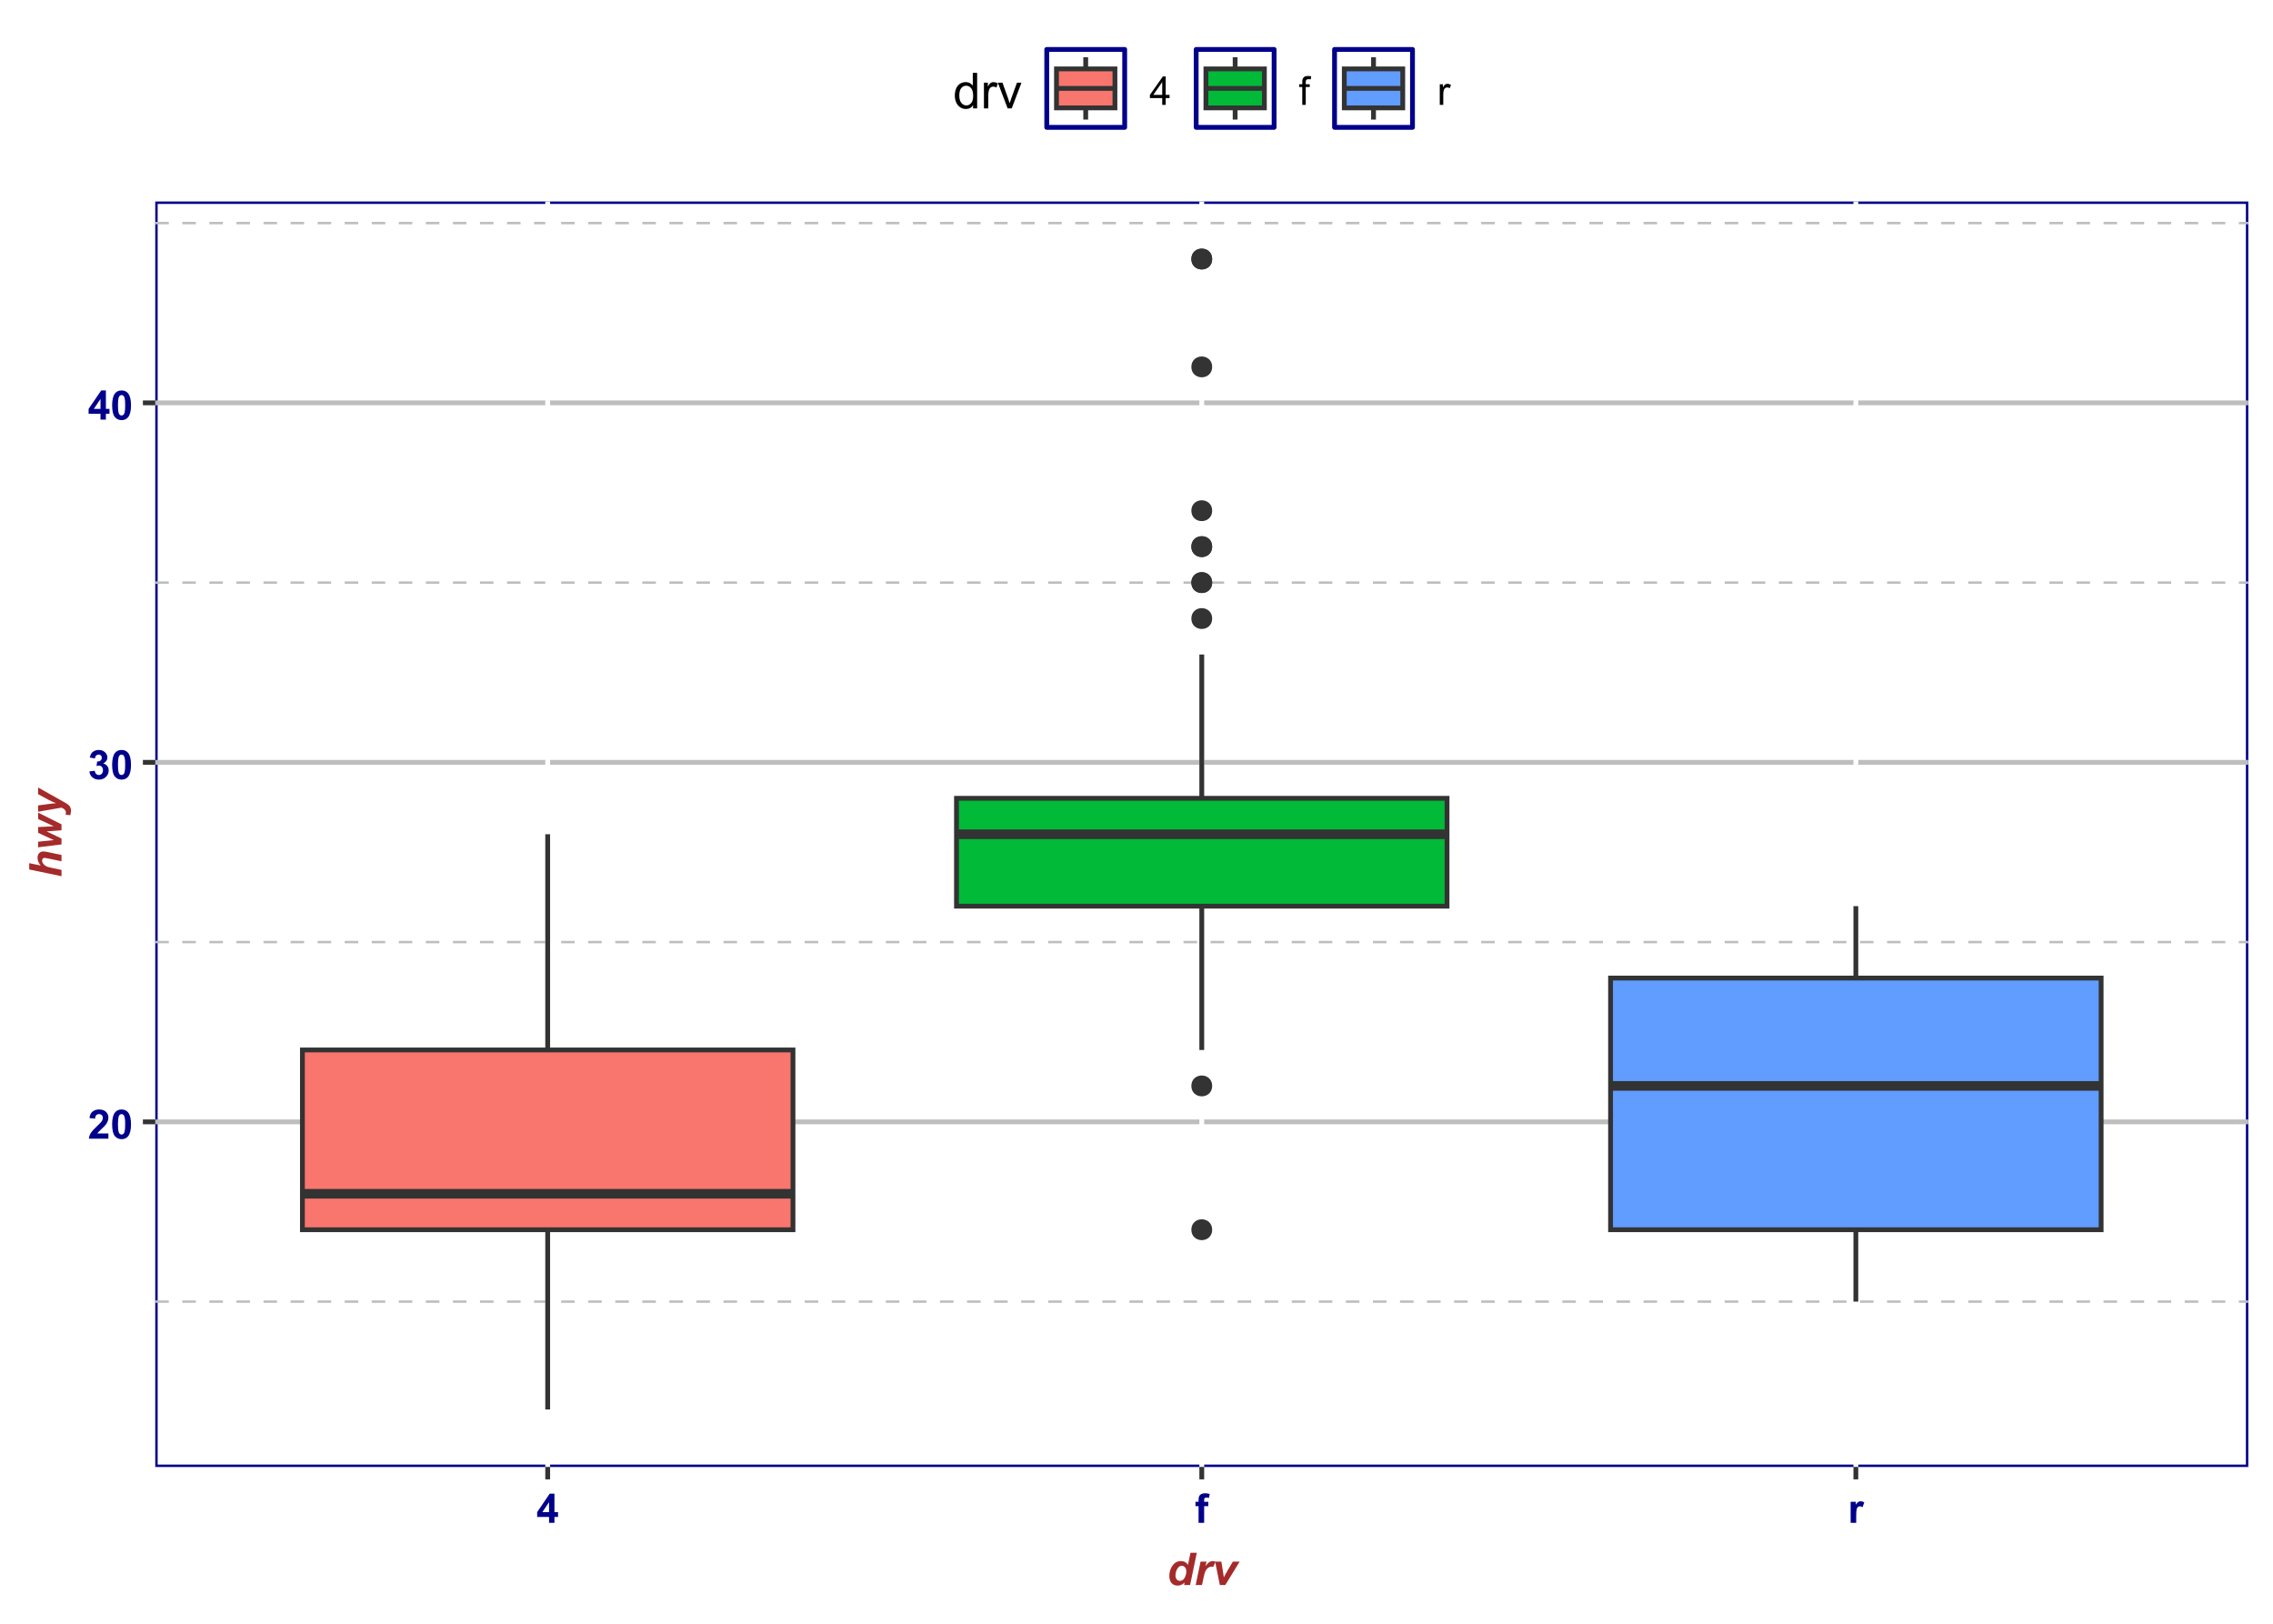 <?xml version="1.0" encoding="UTF-8"?>
<svg xmlns="http://www.w3.org/2000/svg" xmlns:xlink="http://www.w3.org/1999/xlink" width="504" height="360" viewBox="0 0 504 360">
<defs>
<g>
<g id="glyph-0-0">
<path d="M 4.555 -1.148 L 4.555 0 L 0.223 0 C 0.27 -0.434 0.41 -0.844 0.645 -1.234 C 0.879 -1.621 1.344 -2.137 2.035 -2.777 C 2.59 -3.297 2.934 -3.648 3.059 -3.832 C 3.227 -4.086 3.312 -4.34 3.312 -4.586 C 3.312 -4.863 3.238 -5.074 3.09 -5.223 C 2.945 -5.371 2.738 -5.445 2.477 -5.445 C 2.219 -5.445 2.016 -5.367 1.863 -5.211 C 1.711 -5.055 1.621 -4.797 1.602 -4.438 L 0.367 -4.562 C 0.441 -5.242 0.672 -5.73 1.059 -6.023 C 1.445 -6.32 1.93 -6.469 2.508 -6.469 C 3.145 -6.469 3.645 -6.297 4.008 -5.953 C 4.371 -5.613 4.555 -5.188 4.555 -4.676 C 4.555 -4.387 4.5 -4.109 4.398 -3.848 C 4.293 -3.586 4.129 -3.309 3.902 -3.023 C 3.754 -2.832 3.484 -2.559 3.094 -2.203 C 2.703 -1.844 2.457 -1.605 2.352 -1.488 C 2.25 -1.371 2.164 -1.258 2.102 -1.148 Z M 4.555 -1.148 "/>
</g>
<g id="glyph-0-1">
<path d="M 2.469 -6.469 C 3.094 -6.469 3.582 -6.246 3.934 -5.801 C 4.352 -5.273 4.562 -4.398 4.562 -3.176 C 4.562 -1.957 4.352 -1.082 3.93 -0.551 C 3.578 -0.109 3.094 0.109 2.469 0.109 C 1.844 0.109 1.336 -0.133 0.953 -0.613 C 0.57 -1.094 0.379 -1.953 0.379 -3.191 C 0.379 -4.402 0.59 -5.277 1.012 -5.809 C 1.359 -6.25 1.844 -6.469 2.469 -6.469 M 2.469 -5.445 C 2.32 -5.445 2.188 -5.398 2.07 -5.301 C 1.953 -5.207 1.863 -5.035 1.797 -4.789 C 1.711 -4.469 1.672 -3.934 1.672 -3.176 C 1.672 -2.422 1.707 -1.902 1.785 -1.621 C 1.859 -1.336 1.957 -1.148 2.07 -1.055 C 2.188 -0.961 2.32 -0.914 2.469 -0.914 C 2.617 -0.914 2.754 -0.961 2.871 -1.059 C 2.988 -1.152 3.078 -1.324 3.141 -1.57 C 3.227 -1.887 3.27 -2.422 3.27 -3.176 C 3.27 -3.934 3.23 -4.453 3.156 -4.734 C 3.078 -5.02 2.984 -5.207 2.867 -5.301 C 2.75 -5.398 2.617 -5.445 2.469 -5.445 Z M 2.469 -5.445 "/>
</g>
<g id="glyph-0-2">
<path d="M 0.34 -1.711 L 1.535 -1.855 C 1.57 -1.551 1.676 -1.316 1.84 -1.156 C 2.008 -0.996 2.211 -0.914 2.449 -0.914 C 2.703 -0.914 2.918 -1.012 3.09 -1.203 C 3.266 -1.398 3.352 -1.656 3.352 -1.984 C 3.352 -2.297 3.27 -2.543 3.102 -2.727 C 2.938 -2.906 2.73 -2.996 2.492 -2.996 C 2.332 -2.996 2.145 -2.965 1.926 -2.906 L 2.062 -3.91 C 2.395 -3.902 2.648 -3.977 2.824 -4.129 C 3 -4.281 3.09 -4.488 3.09 -4.742 C 3.09 -4.957 3.023 -5.133 2.895 -5.262 C 2.766 -5.391 2.594 -5.453 2.383 -5.453 C 2.172 -5.453 1.992 -5.379 1.84 -5.234 C 1.691 -5.086 1.602 -4.875 1.57 -4.594 L 0.43 -4.785 C 0.508 -5.176 0.629 -5.488 0.789 -5.719 C 0.949 -5.953 1.172 -6.137 1.457 -6.27 C 1.742 -6.402 2.062 -6.469 2.418 -6.469 C 3.023 -6.469 3.508 -6.273 3.875 -5.891 C 4.176 -5.57 4.328 -5.215 4.328 -4.816 C 4.328 -4.25 4.02 -3.801 3.402 -3.461 C 3.77 -3.383 4.066 -3.207 4.285 -2.93 C 4.508 -2.656 4.617 -2.324 4.617 -1.934 C 4.617 -1.367 4.414 -0.887 4 -0.488 C 3.586 -0.09 3.07 0.109 2.457 0.109 C 1.875 0.109 1.391 -0.059 1.008 -0.395 C 0.621 -0.73 0.398 -1.168 0.34 -1.711 Z M 0.34 -1.711 "/>
</g>
<g id="glyph-0-3">
<path d="M 2.805 0 L 2.805 -1.297 L 0.168 -1.297 L 0.168 -2.379 L 2.961 -6.469 L 4 -6.469 L 4 -2.383 L 4.797 -2.383 L 4.797 -1.297 L 4 -1.297 L 4 0 L 2.805 0 M 2.805 -2.383 L 2.805 -4.582 L 1.324 -2.383 Z M 2.805 -2.383 "/>
</g>
<g id="glyph-0-4">
<path d="M 0.105 -4.668 L 0.789 -4.668 L 0.789 -5.02 C 0.789 -5.41 0.832 -5.703 0.918 -5.898 C 1 -6.09 1.152 -6.25 1.379 -6.371 C 1.602 -6.492 1.887 -6.551 2.227 -6.551 C 2.578 -6.551 2.922 -6.5 3.262 -6.395 L 3.094 -5.531 C 2.898 -5.578 2.707 -5.602 2.527 -5.602 C 2.348 -5.602 2.219 -5.562 2.141 -5.477 C 2.066 -5.395 2.027 -5.234 2.027 -4.996 L 2.027 -4.668 L 2.949 -4.668 L 2.949 -3.695 L 2.027 -3.695 L 2.027 0 L 0.789 0 L 0.789 -3.695 L 0.105 -3.695 Z M 0.105 -4.668 "/>
</g>
<g id="glyph-0-5">
<path d="M 1.828 0 L 0.594 0 L 0.594 -4.668 L 1.742 -4.668 L 1.742 -4.004 C 1.938 -4.316 2.113 -4.523 2.27 -4.625 C 2.426 -4.723 2.605 -4.773 2.805 -4.773 C 3.086 -4.773 3.355 -4.695 3.617 -4.539 L 3.234 -3.461 C 3.027 -3.598 2.832 -3.664 2.656 -3.664 C 2.48 -3.664 2.336 -3.617 2.215 -3.523 C 2.094 -3.426 2 -3.254 1.93 -3.008 C 1.863 -2.758 1.828 -2.234 1.828 -1.441 Z M 1.828 0 "/>
</g>
<g id="glyph-1-0">
<path d="M 5.191 0 L 3.863 0 L 3.98 -0.562 C 3.727 -0.316 3.477 -0.141 3.23 -0.035 C 2.984 0.07 2.707 0.121 2.398 0.121 C 1.859 0.121 1.426 -0.062 1.09 -0.426 C 0.758 -0.793 0.59 -1.336 0.59 -2.051 C 0.59 -2.883 0.824 -3.633 1.293 -4.301 C 1.762 -4.973 2.383 -5.309 3.156 -5.309 C 3.852 -5.309 4.375 -5.031 4.723 -4.477 L 5.281 -7.156 L 6.684 -7.156 L 5.191 0 M 1.953 -2.109 C 1.953 -1.738 2.047 -1.449 2.234 -1.242 C 2.422 -1.031 2.652 -0.93 2.926 -0.93 C 3.18 -0.93 3.414 -1.016 3.637 -1.188 C 3.855 -1.363 4.031 -1.629 4.164 -1.988 C 4.293 -2.344 4.359 -2.688 4.359 -3.016 C 4.359 -3.391 4.258 -3.695 4.059 -3.926 C 3.855 -4.156 3.625 -4.273 3.359 -4.273 C 2.949 -4.273 2.613 -4.043 2.348 -3.59 C 2.086 -3.133 1.953 -2.641 1.953 -2.109 Z M 1.953 -2.109 "/>
</g>
<g id="glyph-1-1">
<path d="M 1.406 -5.188 L 2.715 -5.188 L 2.504 -4.18 C 2.992 -4.93 3.523 -5.309 4.094 -5.309 C 4.293 -5.309 4.512 -5.258 4.742 -5.156 L 4.203 -4.008 C 4.078 -4.055 3.941 -4.078 3.797 -4.078 C 3.559 -4.078 3.312 -3.984 3.062 -3.805 C 2.816 -3.621 2.621 -3.379 2.48 -3.074 C 2.34 -2.77 2.203 -2.285 2.066 -1.625 L 1.723 0 L 0.32 0 Z M 1.406 -5.188 "/>
</g>
<g id="glyph-1-2">
<path d="M 2.992 0 L 1.789 0 L 0.746 -5.188 L 2.125 -5.188 L 2.492 -2.926 C 2.59 -2.312 2.652 -1.906 2.672 -1.703 C 2.695 -1.758 2.809 -1.969 3.012 -2.336 C 3.211 -2.703 3.332 -2.922 3.379 -3 L 4.668 -5.188 L 6.18 -5.188 Z M 2.992 0 "/>
</g>
<g id="glyph-2-0">
<path d="M 0 -1.82 L 0 -0.422 L -7.156 -1.918 L -7.156 -3.32 L -4.609 -2.785 C -4.855 -3.098 -5.035 -3.395 -5.145 -3.668 C -5.254 -3.941 -5.309 -4.234 -5.309 -4.547 C -5.309 -4.965 -5.188 -5.297 -4.945 -5.543 C -4.707 -5.785 -4.391 -5.906 -4 -5.906 C -3.789 -5.906 -3.469 -5.863 -3.031 -5.773 L 0 -5.137 L 0 -3.734 L -3.09 -4.383 C -3.426 -4.453 -3.641 -4.488 -3.734 -4.488 C -3.906 -4.488 -4.047 -4.434 -4.148 -4.328 C -4.254 -4.219 -4.305 -4.07 -4.305 -3.887 C -4.305 -3.652 -4.227 -3.43 -4.062 -3.215 C -3.848 -2.934 -3.586 -2.719 -3.273 -2.574 C -3.098 -2.492 -2.695 -2.383 -2.055 -2.25 Z M 0 -1.82 "/>
</g>
<g id="glyph-2-1">
<path d="M 0 -5.82 L 0 -4.5 L -3.301 -4.25 L 0 -2.664 L 0 -1.367 L -5.188 -0.719 L -5.188 -1.965 L -1.707 -2.324 L -5.188 -3.941 L -5.188 -5.215 L -1.707 -5.391 L -5.188 -6.996 L -5.184 -8.402 Z M 0 -5.82 "/>
</g>
<g id="glyph-2-2">
<path d="M -5.188 -0.836 L -5.188 -2.23 L -2.602 -2.582 C -1.938 -2.672 -1.473 -2.719 -1.207 -2.73 C -1.738 -2.91 -2.297 -3.164 -2.887 -3.48 L -5.188 -4.723 L -5.188 -6.207 L 0.508 -3.004 C 0.98 -2.738 1.309 -2.531 1.5 -2.379 C 1.688 -2.23 1.836 -2.047 1.945 -1.832 C 2.051 -1.621 2.105 -1.363 2.105 -1.062 C 2.105 -0.77 2.051 -0.434 1.949 -0.062 L 0.902 -0.184 C 0.953 -0.355 0.977 -0.52 0.977 -0.68 C 0.977 -1.109 0.652 -1.461 0 -1.738 Z M -5.188 -0.836 "/>
</g>
<g id="glyph-3-0">
<path d="M 4.426 0 L 4.426 -0.719 C 4.062 -0.152 3.531 0.129 2.832 0.129 C 2.375 0.129 1.957 0.004 1.578 -0.246 C 1.195 -0.496 0.898 -0.848 0.691 -1.297 C 0.48 -1.746 0.375 -2.262 0.375 -2.848 C 0.375 -3.414 0.473 -3.934 0.66 -4.395 C 0.852 -4.859 1.137 -5.215 1.516 -5.461 C 1.895 -5.711 2.32 -5.832 2.789 -5.832 C 3.133 -5.832 3.438 -5.762 3.707 -5.617 C 3.977 -5.469 4.191 -5.281 4.359 -5.047 L 4.359 -7.875 L 5.324 -7.875 L 5.324 0 L 4.426 0 M 1.371 -2.848 C 1.371 -2.117 1.523 -1.57 1.832 -1.207 C 2.141 -0.848 2.504 -0.664 2.922 -0.664 C 3.344 -0.664 3.703 -0.84 4 -1.184 C 4.293 -1.531 4.441 -2.059 4.441 -2.766 C 4.441 -3.547 4.293 -4.121 3.992 -4.484 C 3.691 -4.852 3.32 -5.031 2.879 -5.031 C 2.449 -5.031 2.09 -4.855 1.801 -4.508 C 1.516 -4.156 1.371 -3.602 1.371 -2.848 Z M 1.371 -2.848 "/>
</g>
<g id="glyph-3-1">
<path d="M 0.715 0 L 0.715 -5.703 L 1.586 -5.703 L 1.586 -4.84 C 1.805 -5.242 2.012 -5.512 2.199 -5.641 C 2.387 -5.77 2.594 -5.832 2.82 -5.832 C 3.145 -5.832 3.477 -5.73 3.812 -5.523 L 3.48 -4.625 C 3.242 -4.766 3.008 -4.832 2.773 -4.836 C 2.559 -4.832 2.371 -4.77 2.203 -4.645 C 2.035 -4.516 1.914 -4.34 1.844 -4.113 C 1.734 -3.77 1.68 -3.395 1.68 -2.984 L 1.68 0 Z M 0.715 0 "/>
</g>
<g id="glyph-3-2">
<path d="M 2.309 0 L 0.141 -5.703 L 1.16 -5.703 L 2.383 -2.289 C 2.516 -1.918 2.641 -1.535 2.75 -1.141 C 2.836 -1.438 2.957 -1.801 3.109 -2.223 L 4.379 -5.703 L 5.371 -5.703 L 3.211 0 Z M 2.309 0 "/>
</g>
<g id="glyph-4-0">
<path d="M 2.844 0 L 2.844 -1.508 L 0.113 -1.508 L 0.113 -2.219 L 2.988 -6.301 L 3.617 -6.301 L 3.617 -2.219 L 4.469 -2.219 L 4.469 -1.508 L 3.617 -1.508 L 3.617 0 L 2.844 0 M 2.844 -2.219 L 2.844 -5.059 L 0.871 -2.219 Z M 2.844 -2.219 "/>
</g>
<g id="glyph-4-1">
<path d="M 0.766 0 L 0.766 -3.961 L 0.082 -3.961 L 0.082 -4.562 L 0.766 -4.562 L 0.766 -5.047 C 0.766 -5.355 0.793 -5.582 0.848 -5.73 C 0.922 -5.934 1.051 -6.094 1.238 -6.219 C 1.426 -6.344 1.691 -6.406 2.027 -6.406 C 2.246 -6.406 2.488 -6.383 2.75 -6.328 L 2.633 -5.656 C 2.473 -5.684 2.32 -5.699 2.18 -5.699 C 1.945 -5.699 1.777 -5.648 1.68 -5.547 C 1.582 -5.445 1.535 -5.258 1.535 -4.984 L 1.535 -4.562 L 2.422 -4.562 L 2.422 -3.961 L 1.535 -3.961 L 1.535 0 Z M 0.766 0 "/>
</g>
<g id="glyph-4-2">
<path d="M 0.57 0 L 0.57 -4.562 L 1.266 -4.562 L 1.266 -3.871 C 1.445 -4.195 1.609 -4.41 1.758 -4.512 C 1.91 -4.613 2.074 -4.668 2.258 -4.668 C 2.516 -4.668 2.781 -4.582 3.051 -4.418 L 2.785 -3.699 C 2.594 -3.812 2.406 -3.867 2.219 -3.867 C 2.047 -3.867 1.895 -3.816 1.762 -3.715 C 1.629 -3.613 1.531 -3.473 1.473 -3.293 C 1.387 -3.016 1.344 -2.715 1.344 -2.391 L 1.344 0 Z M 0.57 0 "/>
</g>
</g>
<clipPath id="clip-0">
<path clip-rule="nonzero" d="M 34.426 44.676 L 498.523 44.676 L 498.523 325.25 L 34.426 325.25 Z M 34.426 44.676 "/>
</clipPath>
<clipPath id="clip-1">
<path clip-rule="nonzero" d="M 34.426 288 L 498.523 288 L 498.523 289 L 34.426 289 Z M 34.426 288 "/>
</clipPath>
<clipPath id="clip-2">
<path clip-rule="nonzero" d="M 34.426 208 L 498.523 208 L 498.523 210 L 34.426 210 Z M 34.426 208 "/>
</clipPath>
<clipPath id="clip-3">
<path clip-rule="nonzero" d="M 34.426 128 L 498.523 128 L 498.523 130 L 34.426 130 Z M 34.426 128 "/>
</clipPath>
<clipPath id="clip-4">
<path clip-rule="nonzero" d="M 34.426 49 L 498.523 49 L 498.523 50 L 34.426 50 Z M 34.426 49 "/>
</clipPath>
<clipPath id="clip-5">
<path clip-rule="nonzero" d="M 34.426 248 L 498.523 248 L 498.523 250 L 34.426 250 Z M 34.426 248 "/>
</clipPath>
<clipPath id="clip-6">
<path clip-rule="nonzero" d="M 34.426 168 L 498.523 168 L 498.523 170 L 34.426 170 Z M 34.426 168 "/>
</clipPath>
<clipPath id="clip-7">
<path clip-rule="nonzero" d="M 34.426 88 L 498.523 88 L 498.523 90 L 34.426 90 Z M 34.426 88 "/>
</clipPath>
<clipPath id="clip-8">
<path clip-rule="nonzero" d="M 120 44.676 L 122 44.676 L 122 325.25 L 120 325.25 Z M 120 44.676 "/>
</clipPath>
<clipPath id="clip-9">
<path clip-rule="nonzero" d="M 265 44.676 L 268 44.676 L 268 325.25 L 265 325.25 Z M 265 44.676 "/>
</clipPath>
<clipPath id="clip-10">
<path clip-rule="nonzero" d="M 410 44.676 L 413 44.676 L 413 325.25 L 410 325.25 Z M 410 44.676 "/>
</clipPath>
</defs>
<rect x="-50.4" y="-36" width="604.8" height="432" fill="rgb(100%, 100%, 100%)" fill-opacity="1"/>
<rect x="-50.4" y="-36" width="604.8" height="432" fill="rgb(100%, 100%, 100%)" fill-opacity="1"/>
<path fill="none" stroke-width="1.067" stroke-linecap="round" stroke-linejoin="round" stroke="rgb(100%, 100%, 100%)" stroke-opacity="1" stroke-miterlimit="10" d="M 0 360 L 504 360 L 504 0 L 0 0 Z M 0 360 "/>
<g clip-path="url(#clip-0)">
<path fill-rule="nonzero" fill="rgb(100%, 100%, 100%)" fill-opacity="1" stroke-width="1.067" stroke-linecap="round" stroke-linejoin="round" stroke="rgb(0%, 0%, 54.51%)" stroke-opacity="1" stroke-miterlimit="10" d="M 34.426 325.25 L 498.523 325.25 L 498.523 44.676 L 34.426 44.676 Z M 34.426 325.25 "/>
</g>
<g clip-path="url(#clip-1)">
<path fill="none" stroke-width="0.533" stroke-linecap="butt" stroke-linejoin="round" stroke="rgb(74.51%, 74.51%, 74.51%)" stroke-opacity="1" stroke-dasharray="3 3" stroke-miterlimit="10" d="M 34.426 288.586 L 498.52 288.586 "/>
</g>
<g clip-path="url(#clip-2)">
<path fill="none" stroke-width="0.533" stroke-linecap="butt" stroke-linejoin="round" stroke="rgb(74.51%, 74.51%, 74.51%)" stroke-opacity="1" stroke-dasharray="3 3" stroke-miterlimit="10" d="M 34.426 208.875 L 498.52 208.875 "/>
</g>
<g clip-path="url(#clip-3)">
<path fill="none" stroke-width="0.533" stroke-linecap="butt" stroke-linejoin="round" stroke="rgb(74.51%, 74.51%, 74.51%)" stroke-opacity="1" stroke-dasharray="3 3" stroke-miterlimit="10" d="M 34.426 129.168 L 498.52 129.168 "/>
</g>
<g clip-path="url(#clip-4)">
<path fill="none" stroke-width="0.533" stroke-linecap="butt" stroke-linejoin="round" stroke="rgb(74.51%, 74.51%, 74.51%)" stroke-opacity="1" stroke-dasharray="3 3" stroke-miterlimit="10" d="M 34.426 49.461 L 498.52 49.461 "/>
</g>
<g clip-path="url(#clip-5)">
<path fill="none" stroke-width="1.067" stroke-linecap="butt" stroke-linejoin="round" stroke="rgb(74.51%, 74.51%, 74.51%)" stroke-opacity="1" stroke-miterlimit="10" d="M 34.426 248.73 L 498.52 248.73 "/>
</g>
<g clip-path="url(#clip-6)">
<path fill="none" stroke-width="1.067" stroke-linecap="butt" stroke-linejoin="round" stroke="rgb(74.51%, 74.51%, 74.51%)" stroke-opacity="1" stroke-miterlimit="10" d="M 34.426 169.023 L 498.52 169.023 "/>
</g>
<g clip-path="url(#clip-7)">
<path fill="none" stroke-width="1.067" stroke-linecap="butt" stroke-linejoin="round" stroke="rgb(74.51%, 74.51%, 74.51%)" stroke-opacity="1" stroke-miterlimit="10" d="M 34.426 89.312 L 498.52 89.312 "/>
</g>
<g clip-path="url(#clip-8)">
<path fill="none" stroke-width="1.067" stroke-linecap="butt" stroke-linejoin="round" stroke="rgb(100%, 100%, 100%)" stroke-opacity="1" stroke-miterlimit="10" d="M 121.441 325.25 L 121.441 44.676 "/>
</g>
<g clip-path="url(#clip-9)">
<path fill="none" stroke-width="1.067" stroke-linecap="butt" stroke-linejoin="round" stroke="rgb(100%, 100%, 100%)" stroke-opacity="1" stroke-miterlimit="10" d="M 266.473 325.25 L 266.473 44.676 "/>
</g>
<g clip-path="url(#clip-10)">
<path fill="none" stroke-width="1.067" stroke-linecap="butt" stroke-linejoin="round" stroke="rgb(100%, 100%, 100%)" stroke-opacity="1" stroke-miterlimit="10" d="M 411.504 325.25 L 411.504 44.676 "/>
</g>
<path fill="none" stroke-width="1.067" stroke-linecap="butt" stroke-linejoin="round" stroke="rgb(20%, 20%, 20%)" stroke-opacity="1" stroke-miterlimit="10" d="M 121.441 232.789 L 121.441 184.965 "/>
<path fill="none" stroke-width="1.067" stroke-linecap="butt" stroke-linejoin="round" stroke="rgb(20%, 20%, 20%)" stroke-opacity="1" stroke-miterlimit="10" d="M 121.441 272.645 L 121.441 312.496 "/>
<path fill-rule="nonzero" fill="rgb(97.255%, 46.275%, 42.745%)" fill-opacity="1" stroke-width="1.067" stroke-linecap="butt" stroke-linejoin="miter" stroke="rgb(20%, 20%, 20%)" stroke-opacity="1" stroke-miterlimit="10" d="M 67.055 232.789 L 67.055 272.645 L 175.828 272.645 L 175.828 232.789 Z M 67.055 232.789 "/>
<path fill="none" stroke-width="2.134" stroke-linecap="butt" stroke-linejoin="miter" stroke="rgb(20%, 20%, 20%)" stroke-opacity="1" stroke-miterlimit="10" d="M 67.055 264.672 L 175.828 264.672 "/>
<path fill-rule="nonzero" fill="rgb(20%, 20%, 20%)" fill-opacity="1" stroke-width="0.709" stroke-linecap="round" stroke-linejoin="round" stroke="rgb(20%, 20%, 20%)" stroke-opacity="1" stroke-miterlimit="10" d="M 268.426 272.645 C 268.426 275.25 264.516 275.25 264.516 272.645 C 264.516 270.035 268.426 270.035 268.426 272.645 "/>
<path fill-rule="nonzero" fill="rgb(20%, 20%, 20%)" fill-opacity="1" stroke-width="0.709" stroke-linecap="round" stroke-linejoin="round" stroke="rgb(20%, 20%, 20%)" stroke-opacity="1" stroke-miterlimit="10" d="M 268.426 240.758 C 268.426 243.367 264.516 243.367 264.516 240.758 C 264.516 238.152 268.426 238.152 268.426 240.758 "/>
<path fill-rule="nonzero" fill="rgb(20%, 20%, 20%)" fill-opacity="1" stroke-width="0.709" stroke-linecap="round" stroke-linejoin="round" stroke="rgb(20%, 20%, 20%)" stroke-opacity="1" stroke-miterlimit="10" d="M 268.426 137.141 C 268.426 139.746 264.516 139.746 264.516 137.141 C 264.516 134.531 268.426 134.531 268.426 137.141 "/>
<path fill-rule="nonzero" fill="rgb(20%, 20%, 20%)" fill-opacity="1" stroke-width="0.709" stroke-linecap="round" stroke-linejoin="round" stroke="rgb(20%, 20%, 20%)" stroke-opacity="1" stroke-miterlimit="10" d="M 268.426 121.195 C 268.426 123.805 264.516 123.805 264.516 121.195 C 264.516 118.59 268.426 118.59 268.426 121.195 "/>
<path fill-rule="nonzero" fill="rgb(20%, 20%, 20%)" fill-opacity="1" stroke-width="0.709" stroke-linecap="round" stroke-linejoin="round" stroke="rgb(20%, 20%, 20%)" stroke-opacity="1" stroke-miterlimit="10" d="M 268.426 121.195 C 268.426 123.805 264.516 123.805 264.516 121.195 C 264.516 118.59 268.426 118.59 268.426 121.195 "/>
<path fill-rule="nonzero" fill="rgb(20%, 20%, 20%)" fill-opacity="1" stroke-width="0.709" stroke-linecap="round" stroke-linejoin="round" stroke="rgb(20%, 20%, 20%)" stroke-opacity="1" stroke-miterlimit="10" d="M 268.426 129.168 C 268.426 131.773 264.516 131.773 264.516 129.168 C 264.516 126.562 268.426 126.562 268.426 129.168 "/>
<path fill-rule="nonzero" fill="rgb(20%, 20%, 20%)" fill-opacity="1" stroke-width="0.709" stroke-linecap="round" stroke-linejoin="round" stroke="rgb(20%, 20%, 20%)" stroke-opacity="1" stroke-miterlimit="10" d="M 268.426 113.227 C 268.426 115.832 264.516 115.832 264.516 113.227 C 264.516 110.621 268.426 110.621 268.426 113.227 "/>
<path fill-rule="nonzero" fill="rgb(20%, 20%, 20%)" fill-opacity="1" stroke-width="0.709" stroke-linecap="round" stroke-linejoin="round" stroke="rgb(20%, 20%, 20%)" stroke-opacity="1" stroke-miterlimit="10" d="M 268.426 129.168 C 268.426 131.773 264.516 131.773 264.516 129.168 C 264.516 126.562 268.426 126.562 268.426 129.168 "/>
<path fill-rule="nonzero" fill="rgb(20%, 20%, 20%)" fill-opacity="1" stroke-width="0.709" stroke-linecap="round" stroke-linejoin="round" stroke="rgb(20%, 20%, 20%)" stroke-opacity="1" stroke-miterlimit="10" d="M 268.426 57.43 C 268.426 60.035 264.516 60.035 264.516 57.43 C 264.516 54.824 268.426 54.824 268.426 57.43 "/>
<path fill-rule="nonzero" fill="rgb(20%, 20%, 20%)" fill-opacity="1" stroke-width="0.709" stroke-linecap="round" stroke-linejoin="round" stroke="rgb(20%, 20%, 20%)" stroke-opacity="1" stroke-miterlimit="10" d="M 268.426 57.43 C 268.426 60.035 264.516 60.035 264.516 57.43 C 264.516 54.824 268.426 54.824 268.426 57.43 "/>
<path fill-rule="nonzero" fill="rgb(20%, 20%, 20%)" fill-opacity="1" stroke-width="0.709" stroke-linecap="round" stroke-linejoin="round" stroke="rgb(20%, 20%, 20%)" stroke-opacity="1" stroke-miterlimit="10" d="M 268.426 81.344 C 268.426 83.949 264.516 83.949 264.516 81.344 C 264.516 78.738 268.426 78.738 268.426 81.344 "/>
<path fill="none" stroke-width="1.067" stroke-linecap="butt" stroke-linejoin="round" stroke="rgb(20%, 20%, 20%)" stroke-opacity="1" stroke-miterlimit="10" d="M 266.473 176.992 L 266.473 145.109 "/>
<path fill="none" stroke-width="1.067" stroke-linecap="butt" stroke-linejoin="round" stroke="rgb(20%, 20%, 20%)" stroke-opacity="1" stroke-miterlimit="10" d="M 266.473 200.906 L 266.473 232.789 "/>
<path fill-rule="nonzero" fill="rgb(0%, 72.941%, 21.961%)" fill-opacity="1" stroke-width="1.067" stroke-linecap="butt" stroke-linejoin="miter" stroke="rgb(20%, 20%, 20%)" stroke-opacity="1" stroke-miterlimit="10" d="M 212.086 176.992 L 212.086 200.906 L 320.859 200.906 L 320.859 176.992 Z M 212.086 176.992 "/>
<path fill="none" stroke-width="2.134" stroke-linecap="butt" stroke-linejoin="miter" stroke="rgb(20%, 20%, 20%)" stroke-opacity="1" stroke-miterlimit="10" d="M 212.086 184.965 L 320.859 184.965 "/>
<path fill="none" stroke-width="1.067" stroke-linecap="butt" stroke-linejoin="round" stroke="rgb(20%, 20%, 20%)" stroke-opacity="1" stroke-miterlimit="10" d="M 411.504 216.848 L 411.504 200.906 "/>
<path fill="none" stroke-width="1.067" stroke-linecap="butt" stroke-linejoin="round" stroke="rgb(20%, 20%, 20%)" stroke-opacity="1" stroke-miterlimit="10" d="M 411.504 272.645 L 411.504 288.586 "/>
<path fill-rule="nonzero" fill="rgb(38.039%, 61.176%, 100%)" fill-opacity="1" stroke-width="1.067" stroke-linecap="butt" stroke-linejoin="miter" stroke="rgb(20%, 20%, 20%)" stroke-opacity="1" stroke-miterlimit="10" d="M 357.117 216.848 L 357.117 272.645 L 465.891 272.645 L 465.891 216.848 Z M 357.117 216.848 "/>
<path fill="none" stroke-width="2.134" stroke-linecap="butt" stroke-linejoin="miter" stroke="rgb(20%, 20%, 20%)" stroke-opacity="1" stroke-miterlimit="10" d="M 357.117 240.758 L 465.891 240.758 "/>
<g fill="rgb(0%, 0%, 54.51%)" fill-opacity="1">
<use xlink:href="#glyph-0-0" x="19.48" y="252.453"/>
<use xlink:href="#glyph-0-1" x="24.486" y="252.453"/>
</g>
<g fill="rgb(0%, 0%, 54.51%)" fill-opacity="1">
<use xlink:href="#glyph-0-2" x="19.48" y="172.742"/>
<use xlink:href="#glyph-0-1" x="24.486" y="172.742"/>
</g>
<g fill="rgb(0%, 0%, 54.51%)" fill-opacity="1">
<use xlink:href="#glyph-0-3" x="19.48" y="93.035"/>
<use xlink:href="#glyph-0-1" x="24.486" y="93.035"/>
</g>
<path fill="none" stroke-width="1.067" stroke-linecap="butt" stroke-linejoin="round" stroke="rgb(20%, 20%, 20%)" stroke-opacity="1" stroke-miterlimit="10" d="M 31.684 248.73 L 34.426 248.73 "/>
<path fill="none" stroke-width="1.067" stroke-linecap="butt" stroke-linejoin="round" stroke="rgb(20%, 20%, 20%)" stroke-opacity="1" stroke-miterlimit="10" d="M 31.684 169.023 L 34.426 169.023 "/>
<path fill="none" stroke-width="1.067" stroke-linecap="butt" stroke-linejoin="round" stroke="rgb(20%, 20%, 20%)" stroke-opacity="1" stroke-miterlimit="10" d="M 31.684 89.312 L 34.426 89.312 "/>
<path fill="none" stroke-width="1.067" stroke-linecap="butt" stroke-linejoin="round" stroke="rgb(20%, 20%, 20%)" stroke-opacity="1" stroke-miterlimit="10" d="M 121.441 327.988 L 121.441 325.25 "/>
<path fill="none" stroke-width="1.067" stroke-linecap="butt" stroke-linejoin="round" stroke="rgb(20%, 20%, 20%)" stroke-opacity="1" stroke-miterlimit="10" d="M 266.473 327.988 L 266.473 325.25 "/>
<path fill="none" stroke-width="1.067" stroke-linecap="butt" stroke-linejoin="round" stroke="rgb(20%, 20%, 20%)" stroke-opacity="1" stroke-miterlimit="10" d="M 411.504 327.988 L 411.504 325.25 "/>
<g fill="rgb(0%, 0%, 54.51%)" fill-opacity="1">
<use xlink:href="#glyph-0-3" x="118.938" y="337.625"/>
</g>
<g fill="rgb(0%, 0%, 54.51%)" fill-opacity="1">
<use xlink:href="#glyph-0-4" x="264.973" y="337.625"/>
</g>
<g fill="rgb(0%, 0%, 54.51%)" fill-opacity="1">
<use xlink:href="#glyph-0-5" x="409.754" y="337.625"/>
</g>
<g fill="rgb(64.706%, 16.471%, 16.471%)" fill-opacity="1">
<use xlink:href="#glyph-1-0" x="258.691" y="351.418"/>
<use xlink:href="#glyph-1-1" x="264.8" y="351.418"/>
<use xlink:href="#glyph-1-2" x="268.691" y="351.418"/>
</g>
<g fill="rgb(64.706%, 16.471%, 16.471%)" fill-opacity="1">
<use xlink:href="#glyph-2-0" x="13.637" y="194.688"/>
<use xlink:href="#glyph-2-1" x="13.637" y="188.579"/>
<use xlink:href="#glyph-2-2" x="13.637" y="180.801"/>
</g>
<path fill-rule="nonzero" fill="rgb(100%, 100%, 100%)" fill-opacity="1" d="M 205.859 33.719 L 327.086 33.719 L 327.086 5.48 L 205.859 5.48 Z M 205.859 33.719 "/>
<g fill="rgb(0%, 0%, 0%)" fill-opacity="1">
<use xlink:href="#glyph-3-0" x="211.34" y="24.035"/>
<use xlink:href="#glyph-3-1" x="217.458" y="24.035"/>
<use xlink:href="#glyph-3-2" x="221.121" y="24.035"/>
</g>
<path fill-rule="nonzero" fill="rgb(100%, 100%, 100%)" fill-opacity="1" stroke-width="1.067" stroke-linecap="round" stroke-linejoin="round" stroke="rgb(0%, 0%, 54.51%)" stroke-opacity="1" stroke-miterlimit="10" d="M 232.098 28.238 L 249.379 28.238 L 249.379 10.957 L 232.098 10.957 Z M 232.098 28.238 "/>
<path fill="none" stroke-width="1.067" stroke-linecap="butt" stroke-linejoin="miter" stroke="rgb(20%, 20%, 20%)" stroke-opacity="1" stroke-miterlimit="10" d="M 240.738 26.512 L 240.738 23.918 "/>
<path fill="none" stroke-width="1.067" stroke-linecap="butt" stroke-linejoin="miter" stroke="rgb(20%, 20%, 20%)" stroke-opacity="1" stroke-miterlimit="10" d="M 240.738 15.277 L 240.738 12.688 "/>
<path fill-rule="nonzero" fill="rgb(97.255%, 46.275%, 42.745%)" fill-opacity="1" stroke-width="1.067" stroke-linecap="butt" stroke-linejoin="miter" stroke="rgb(20%, 20%, 20%)" stroke-opacity="1" stroke-miterlimit="10" d="M 234.258 23.918 L 247.219 23.918 L 247.219 15.277 L 234.258 15.277 Z M 234.258 23.918 "/>
<path fill="none" stroke-width="1.067" stroke-linecap="butt" stroke-linejoin="miter" stroke="rgb(20%, 20%, 20%)" stroke-opacity="1" stroke-miterlimit="10" d="M 234.258 19.598 L 247.219 19.598 "/>
<path fill-rule="nonzero" fill="rgb(100%, 100%, 100%)" fill-opacity="1" stroke-width="1.067" stroke-linecap="round" stroke-linejoin="round" stroke="rgb(0%, 0%, 54.51%)" stroke-opacity="1" stroke-miterlimit="10" d="M 265.23 28.238 L 282.512 28.238 L 282.512 10.957 L 265.23 10.957 Z M 265.23 28.238 "/>
<path fill="none" stroke-width="1.067" stroke-linecap="butt" stroke-linejoin="miter" stroke="rgb(20%, 20%, 20%)" stroke-opacity="1" stroke-miterlimit="10" d="M 273.871 26.512 L 273.871 23.918 "/>
<path fill="none" stroke-width="1.067" stroke-linecap="butt" stroke-linejoin="miter" stroke="rgb(20%, 20%, 20%)" stroke-opacity="1" stroke-miterlimit="10" d="M 273.871 15.277 L 273.871 12.688 "/>
<path fill-rule="nonzero" fill="rgb(0%, 72.941%, 21.961%)" fill-opacity="1" stroke-width="1.067" stroke-linecap="butt" stroke-linejoin="miter" stroke="rgb(20%, 20%, 20%)" stroke-opacity="1" stroke-miterlimit="10" d="M 267.391 23.918 L 280.352 23.918 L 280.352 15.277 L 267.391 15.277 Z M 267.391 23.918 "/>
<path fill="none" stroke-width="1.067" stroke-linecap="butt" stroke-linejoin="miter" stroke="rgb(20%, 20%, 20%)" stroke-opacity="1" stroke-miterlimit="10" d="M 267.391 19.598 L 280.352 19.598 "/>
<path fill-rule="nonzero" fill="rgb(100%, 100%, 100%)" fill-opacity="1" stroke-width="1.067" stroke-linecap="round" stroke-linejoin="round" stroke="rgb(0%, 0%, 54.51%)" stroke-opacity="1" stroke-miterlimit="10" d="M 295.914 28.238 L 313.195 28.238 L 313.195 10.957 L 295.914 10.957 Z M 295.914 28.238 "/>
<path fill="none" stroke-width="1.067" stroke-linecap="butt" stroke-linejoin="miter" stroke="rgb(20%, 20%, 20%)" stroke-opacity="1" stroke-miterlimit="10" d="M 304.555 26.512 L 304.555 23.918 "/>
<path fill="none" stroke-width="1.067" stroke-linecap="butt" stroke-linejoin="miter" stroke="rgb(20%, 20%, 20%)" stroke-opacity="1" stroke-miterlimit="10" d="M 304.555 15.277 L 304.555 12.688 "/>
<path fill-rule="nonzero" fill="rgb(38.039%, 61.176%, 100%)" fill-opacity="1" stroke-width="1.067" stroke-linecap="butt" stroke-linejoin="miter" stroke="rgb(20%, 20%, 20%)" stroke-opacity="1" stroke-miterlimit="10" d="M 298.074 23.918 L 311.035 23.918 L 311.035 15.277 L 298.074 15.277 Z M 298.074 23.918 "/>
<path fill="none" stroke-width="1.067" stroke-linecap="butt" stroke-linejoin="miter" stroke="rgb(20%, 20%, 20%)" stroke-opacity="1" stroke-miterlimit="10" d="M 298.074 19.598 L 311.035 19.598 "/>
<g fill="rgb(0%, 0%, 0%)" fill-opacity="1">
<use xlink:href="#glyph-4-0" x="254.859" y="23.25"/>
</g>
<g fill="rgb(0%, 0%, 0%)" fill-opacity="1">
<use xlink:href="#glyph-4-1" x="287.992" y="23.25"/>
</g>
<g fill="rgb(0%, 0%, 0%)" fill-opacity="1">
<use xlink:href="#glyph-4-2" x="318.676" y="23.25"/>
</g>
</svg>

